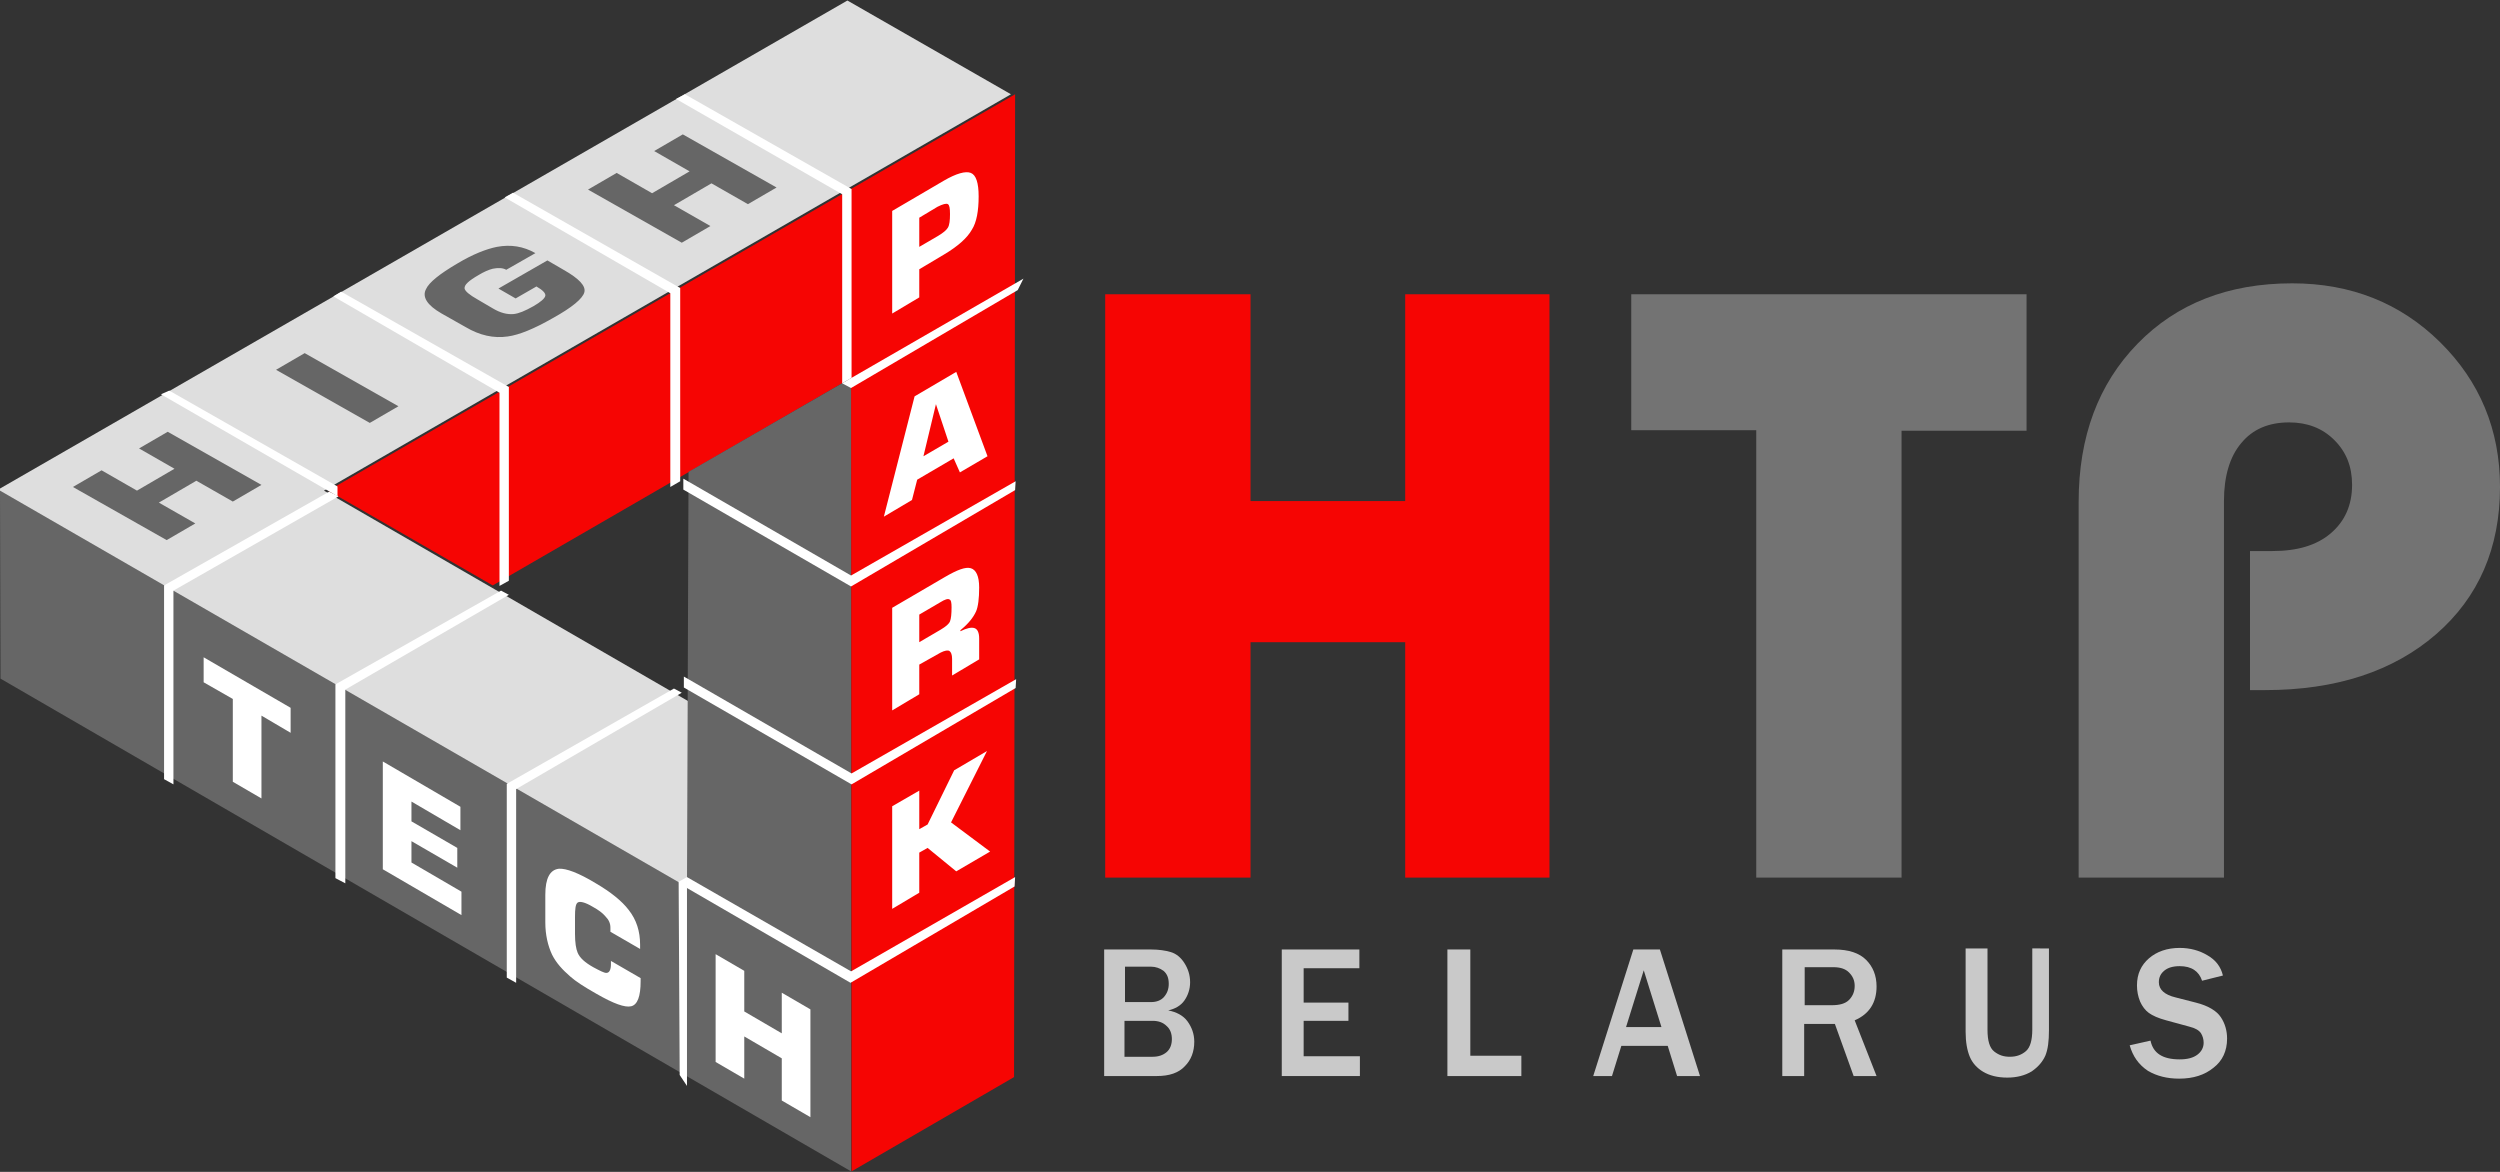 <?xml version="1.0" encoding="utf-8"?>
<!-- Generator: Adobe Illustrator 18.0.0, SVG Export Plug-In . SVG Version: 6.00 Build 0)  -->
<!DOCTYPE svg PUBLIC "-//W3C//DTD SVG 1.1//EN" "http://www.w3.org/Graphics/SVG/1.1/DTD/svg11.dtd">
<svg version="1.1" id="Layer_1" xmlns="http://www.w3.org/2000/svg" xmlns:xlink="http://www.w3.org/1999/xlink" x="0px" y="0px"
	 width="480px" height="225px" viewBox="0 0 480 225" enable-background="new 0 0 480 225" xml:space="preserve">
<rect x="0" y="0" width="480" height="225" fill="#333333" stroke="none"/>
<polygon fill="#F60503" points="63,94.2 94.6,112.4 163.4,72.6 163.5,224.9 194.7,206.8 194.9,18.1 "/>
<g>
	<path fill="#F60503" d="M212.2,168.5v-112h27.9v39.7h29.7V56.5h27.7v112h-27.7v-45.2h-29.7v45.2H212.2z"/>
	<path fill="#737373" d="M365.1,82.6v85.9h-27.9V82.6h-24V56.5h75.9v26.2H365.1z"/>
	<path fill="#737373" d="M399.1,168.5V96.4c0-12.6,3.8-22.7,11.3-30.4c7.5-7.7,17.4-11.6,29.7-11.6c11.3,0,20.8,3.8,28.4,11.3
		c7.6,7.5,11.5,16.8,11.5,27.8c0,11.7-4.1,21.2-12.3,28.3c-8.2,7.1-19.2,10.7-32.8,10.7H432v-26.7h4.3c4.8,0,8.5-1.1,11.2-3.4
		c2.7-2.3,4.1-5.4,4.1-9.3c0-3.5-1.1-6.3-3.4-8.6c-2.3-2.3-5.2-3.4-8.7-3.4c-3.9,0-7,1.3-9.2,4c-2.2,2.6-3.3,6.4-3.3,11.1v72.3
		H399.1z"/>
</g>
<g>
	<g>
		<path fill="#C9C9C9" d="M212,206.6v-24.3h9c1.5,0,2.8,0.2,3.8,0.5c1,0.3,1.9,1,2.6,2.1c0.7,1.1,1.1,2.3,1.1,3.7
			c0,1.3-0.4,2.5-1.1,3.5c-0.7,1-1.8,1.6-3.1,1.9c1.6,0.3,2.9,1,3.7,2.1c0.8,1.1,1.3,2.4,1.3,3.9c0,1.9-0.6,3.5-1.8,4.7
			c-1.2,1.3-3,1.9-5.4,1.9H212z M215.9,192.4h5.1c1,0,1.9-0.3,2.5-1c0.6-0.7,0.9-1.5,0.9-2.5c0-1.1-0.3-1.9-1-2.5
			c-0.7-0.5-1.5-0.8-2.4-0.8h-5V192.4z M215.9,202.9h5.4c1.1,0,2-0.3,2.7-0.9c0.7-0.6,1-1.5,1-2.5c0-1-0.3-1.9-1-2.5
			c-0.7-0.7-1.6-1-2.7-1h-5.4V202.9z"/>
		<path fill="#C9C9C9" d="M261.1,206.6h-15v-24.3H261v3.6h-10.7v6.6h8.6v3.5h-8.6v6.8h10.8V206.6z"/>
		<path fill="#C9C9C9" d="M292.1,206.6h-14.2v-24.3h4.4v20.4h9.8V206.6z"/>
		<path fill="#C9C9C9" d="M326.4,206.6H322l-1.8-5.8h-8.9l-1.8,5.8h-3.6l7.7-24.3h5.1L326.4,206.6z M319,197.2l-3.4-10.9l-3.4,10.9
			H319z"/>
		<path fill="#C9C9C9" d="M360.3,206.6h-4.4l-3.6-10h-5.9v10h-4.2v-24.3h10c2.8,0,4.8,0.7,6.1,2c1.3,1.3,2,3,2,5.1
			c0,3.1-1.4,5.3-4.2,6.5L360.3,206.6z M346.5,193h5.2c1.5,0,2.6-0.3,3.3-1c0.7-0.7,1.1-1.6,1.1-2.7c0-1.1-0.4-1.9-1.1-2.6
			c-0.7-0.7-1.7-1-3-1h-5.5V193z"/>
		<path fill="#C9C9C9" d="M393.4,182.2v15.6c0,2.1-0.2,3.7-0.7,4.9c-0.5,1.1-1.3,2.1-2.6,3c-1.3,0.8-2.9,1.2-4.7,1.2
			c-1.9,0-3.4-0.4-4.6-1.1c-1.2-0.7-2.1-1.7-2.6-2.9c-0.5-1.2-0.8-2.8-0.8-4.8v-16h4.2v15.6c0,2.1,0.4,3.5,1.3,4.2
			c0.9,0.7,1.8,1,3,1c1.3,0,2.3-0.4,3.1-1.1c0.8-0.7,1.2-2.1,1.2-4.1v-15.6H393.4z"/>
		<path fill="#C9C9C9" d="M408.9,200.7l4-0.9c0.5,2.4,2.3,3.6,5.6,3.6c1.5,0,2.6-0.3,3.4-0.9c0.8-0.6,1.2-1.4,1.2-2.3
			c0-0.7-0.2-1.3-0.5-1.8c-0.4-0.6-1.1-1-2.3-1.3l-4.4-1.2c-1.5-0.4-2.6-0.9-3.3-1.4c-0.7-0.5-1.3-1.3-1.7-2.2c-0.4-1-0.6-2-0.6-3.1
			c0-2.2,0.8-3.9,2.3-5.2c1.5-1.3,3.5-2,5.9-2c2,0,3.8,0.5,5.3,1.4c1.6,0.9,2.6,2.2,3,3.9l-4,1c-0.6-1.8-2-2.8-4.3-2.8
			c-1.3,0-2.3,0.3-3,0.9c-0.7,0.6-1,1.3-1,2.2c0,1.4,1.1,2.4,3.2,2.9l3.9,1c2.4,0.6,4,1.6,4.8,2.8c0.8,1.2,1.2,2.6,1.2,4.1
			c0,2.4-0.9,4.3-2.6,5.6c-1.7,1.4-3.9,2.1-6.6,2.1c-2.3,0-4.3-0.5-6-1.5C410.6,204.4,409.5,202.8,408.9,200.7z"/>
	</g>
</g>
<polygon fill="#DEDEDE" points="194.1,18.1 162.7,0.1 0,93.8 0,94.7 132.1,170.9 132.1,134.6 62.2,94.2 "/>
<g>
	<path fill="#FFFFFF" d="M176.5,51.7v5.4l-5.2,3.1V40.5l9.9-5.8c2.4-1.4,4.2-1.9,5.2-1.5c1,0.4,1.5,1.9,1.5,4.5c0,2.8-0.4,5-1.3,6.4
		c-0.9,1.6-2.7,3.2-5.4,4.8L176.5,51.7z M176.5,41.8v5.6l3.6-2.1c1-0.6,1.6-1.1,1.9-1.6c0.3-0.5,0.4-1.4,0.4-2.6
		c0-1.1-0.1-1.7-0.4-1.9c-0.3-0.2-1,0-2,0.5L176.5,41.8z"/>
	<path fill="#FFFFFF" d="M183.1,88l-7,4.1l-1,3.9l-5.4,3.2l5.9-23.1l8-4.7l6,16.2l-5.3,3.1L183.1,88z M182.1,84.8l-2.4-7.2l-2.4,10
		L182.1,84.8z"/>
	<path fill="#FFFFFF" d="M176.5,127.6v5.7l-5.2,3.1v-19.7l10.1-5.9c2.4-1.4,4-2,5-1.7c1,0.3,1.6,1.5,1.6,3.7c0,2.1-0.2,3.7-0.6,4.6
		c-0.5,1.1-1.4,2.3-3,3.6v0.2c1.2-0.6,2.1-0.8,2.7-0.6c0.6,0.2,0.9,0.9,0.9,2v4l-5.2,3.1v-3.2c0-0.8-0.2-1.3-0.5-1.5
		c-0.3-0.2-0.9-0.1-1.7,0.3L176.5,127.6z M176.5,118v5.3l4.1-2.4c1-0.6,1.6-1.1,1.8-1.6c0.2-0.5,0.3-1.4,0.3-2.7
		c0-0.9-0.1-1.4-0.4-1.5c-0.3-0.2-0.9,0-1.7,0.5L176.5,118z"/>
	<path fill="#FFFFFF" d="M176.5,151.8v7.4l1.6-0.9l5.1-10.4l6.3-3.7l-6.9,13.7l7.5,5.6l-6.5,3.8l-5.5-4.5l-1.6,0.9v7.7l-5.2,3.1
		v-19.7L176.5,151.8z"/>
</g>
<polygon fill="#FFFFFF" points="30.9,75.7 63.3,94.4 64.8,95.3 64.8,93.4 32.5,75 "/>
<polygon fill="#FFFFFF" points="98.5,37 130.6,55.3 130.6,92.4 128.7,93.5 128.7,56.3 96.9,37.9 "/>
<polygon fill="#FFFFFF" points="131.5,18.1 163.5,36.3 163.5,73.5 161.7,74.5 161.7,37.3 129.8,19 "/>
<polygon fill="#FFFFFF" points="65.5,56 97.7,74.3 97.7,111.5 95.9,112.5 95.9,75.4 64,56.9 "/>
<polygon fill="#666666" points="163.4,72.6 132.2,90.6 131.9,170.3 0,94.2 0.1,130.3 163.4,224.9 "/>
<polygon fill="#FFFFFF" points="194.8,170.2 163.3,188.7 131.9,170.5 131.9,168.4 163.4,186.5 194.9,168.4 "/>
<polygon fill="#FFFFFF" points="195,132.1 163.5,150.6 131.3,132 131.3,129.9 163.5,148.5 195.1,130.4 "/>
<polygon fill="#FFFFFF" points="194.9,94.1 163.4,112.6 131.2,94 131.2,91.9 163.4,110.5 195,92.4 "/>
<polygon fill="#FFFFFF" points="131.9,208.5 131.9,170.3 131.9,168.4 130.3,169.3 130.5,206.4 "/>
<polygon fill="#FFFFFF" points="196.5,53.5 163.4,72.6 161.7,73.6 163.4,74.5 195.4,55.7 "/>
<g>
	<path fill="#666666" d="M19.5,90.3l6.8,3.9l7.2-4.2l-6.8-3.9l5.5-3.2l18,10.2l-5.5,3.2l-7-4l-7.2,4.2l7,4l-5.5,3.2L14,93.5
		L19.5,90.3z"/>
	<path fill="#666666" d="M58.5,67.8l18,10.2L71,81.2L53,71L58.5,67.8z"/>
	<path fill="#666666" d="M102.8,48.6l-5.6,3.2c-0.7-0.4-1.6-0.4-2.6-0.2c-0.8,0.2-1.7,0.6-2.7,1.2c-1.9,1.1-2.8,1.9-2.7,2.6
		c0.1,0.5,0.9,1.2,2.5,2.1l2.9,1.7c1.5,0.9,2.8,1.2,4,1.1c1-0.1,2.2-0.6,3.8-1.5c1.4-0.8,2.2-1.5,2.3-2c0.1-0.5-0.5-1.1-1.7-1.8
		L99,57.3l-3.3-1.9l9.4-5.4l3.1,1.8c3,1.7,4.3,3.1,4,4.3c-0.3,1.2-2.3,2.9-6.1,5c-3.5,2-6.4,3.2-8.6,3.5c-2.7,0.4-5.4-0.2-8.1-1.8
		l-4.6-2.6c-2.8-1.6-3.8-3.2-3-4.7c0.6-1.3,2.6-2.9,6-4.9c3-1.8,5.6-2.8,7.6-3.2C98.1,46.9,100.5,47.3,102.8,48.6z"/>
	<path fill="#666666" d="M118.4,33.2l6.8,3.9l7.2-4.2l-6.8-3.9l5.5-3.2l18,10.2l-5.5,3.2l-7-4l-7.2,4.2l7,4l-5.5,3.2l-18-10.2
		L118.4,33.2z"/>
</g>
<polygon fill="#FFFFFF" points="96.2,113.4 64.4,131.4 64.4,168.6 66.3,169.6 66.3,132.4 97.7,114.2 "/>
<polygon fill="#FFFFFF" points="63.2,94.4 31.5,112.4 31.5,149.6 33.3,150.6 33.3,113.4 65,95.3 "/>
<polygon fill="#FFFFFF" points="129.4,132.2 97.3,150.5 97.3,187.7 99.1,188.7 99.1,151.5 130.9,133 "/>
<g>
	<g>
		<path fill="#FFFFFF" d="M50.2,137.4l0,15.9l-5.5-3.2l0-15.9l-5.6-3.2l0-4.8l16.7,9.7l0,4.8L50.2,137.4z"/>
		<path fill="#FFFFFF" d="M79,153.9l0,3.8l8.8,5.1l0,3.8l-8.8-5.1l0,4.1l9.6,5.6l0,4.5l-15.1-8.8l0-20.7l14.9,8.7l0,4.5L79,153.9z"
			/>
		<path fill="#FFFFFF" d="M122.9,182.2l-5.7-3.3l0-0.8c0-0.8-0.3-1.5-1-2.2c-0.5-0.6-1.3-1.2-2.4-1.8c-1.5-0.9-2.5-1.1-2.9-0.8
			c-0.4,0.3-0.5,1.2-0.5,2.8l0,3.2c0,1.7,0.2,2.9,0.5,3.6c0.4,1,1.4,1.9,3,2.8c1.3,0.7,2.1,1.1,2.5,1.1c0.6,0,0.9-0.6,0.9-1.7l0-0.6
			l5.7,3.3l0,0.6c0,2.9-0.6,4.5-1.8,4.8c-1.2,0.3-3.4-0.5-6.7-2.4c-2.3-1.3-4-2.4-5-3.3c-1.5-1.3-2.7-2.6-3.5-4.2
			c-0.8-1.7-1.3-3.8-1.3-6.2l0-5.3c0-3.2,0.9-4.8,2.6-5c1.4-0.1,3.8,0.8,7.1,2.8c2.9,1.7,5,3.4,6.3,5.1c1.5,1.9,2.2,4.1,2.2,6.7
			L122.9,182.2z"/>
		<path fill="#FFFFFF" d="M142.9,186.4l0,7.8l7.2,4.2l0-7.8l5.5,3.2l0,20.7l-5.5-3.2l0-8.1l-7.2-4.2l0,8.1l-5.5-3.2l0-20.7
			L142.9,186.4z"/>
	</g>
</g>
</svg>
